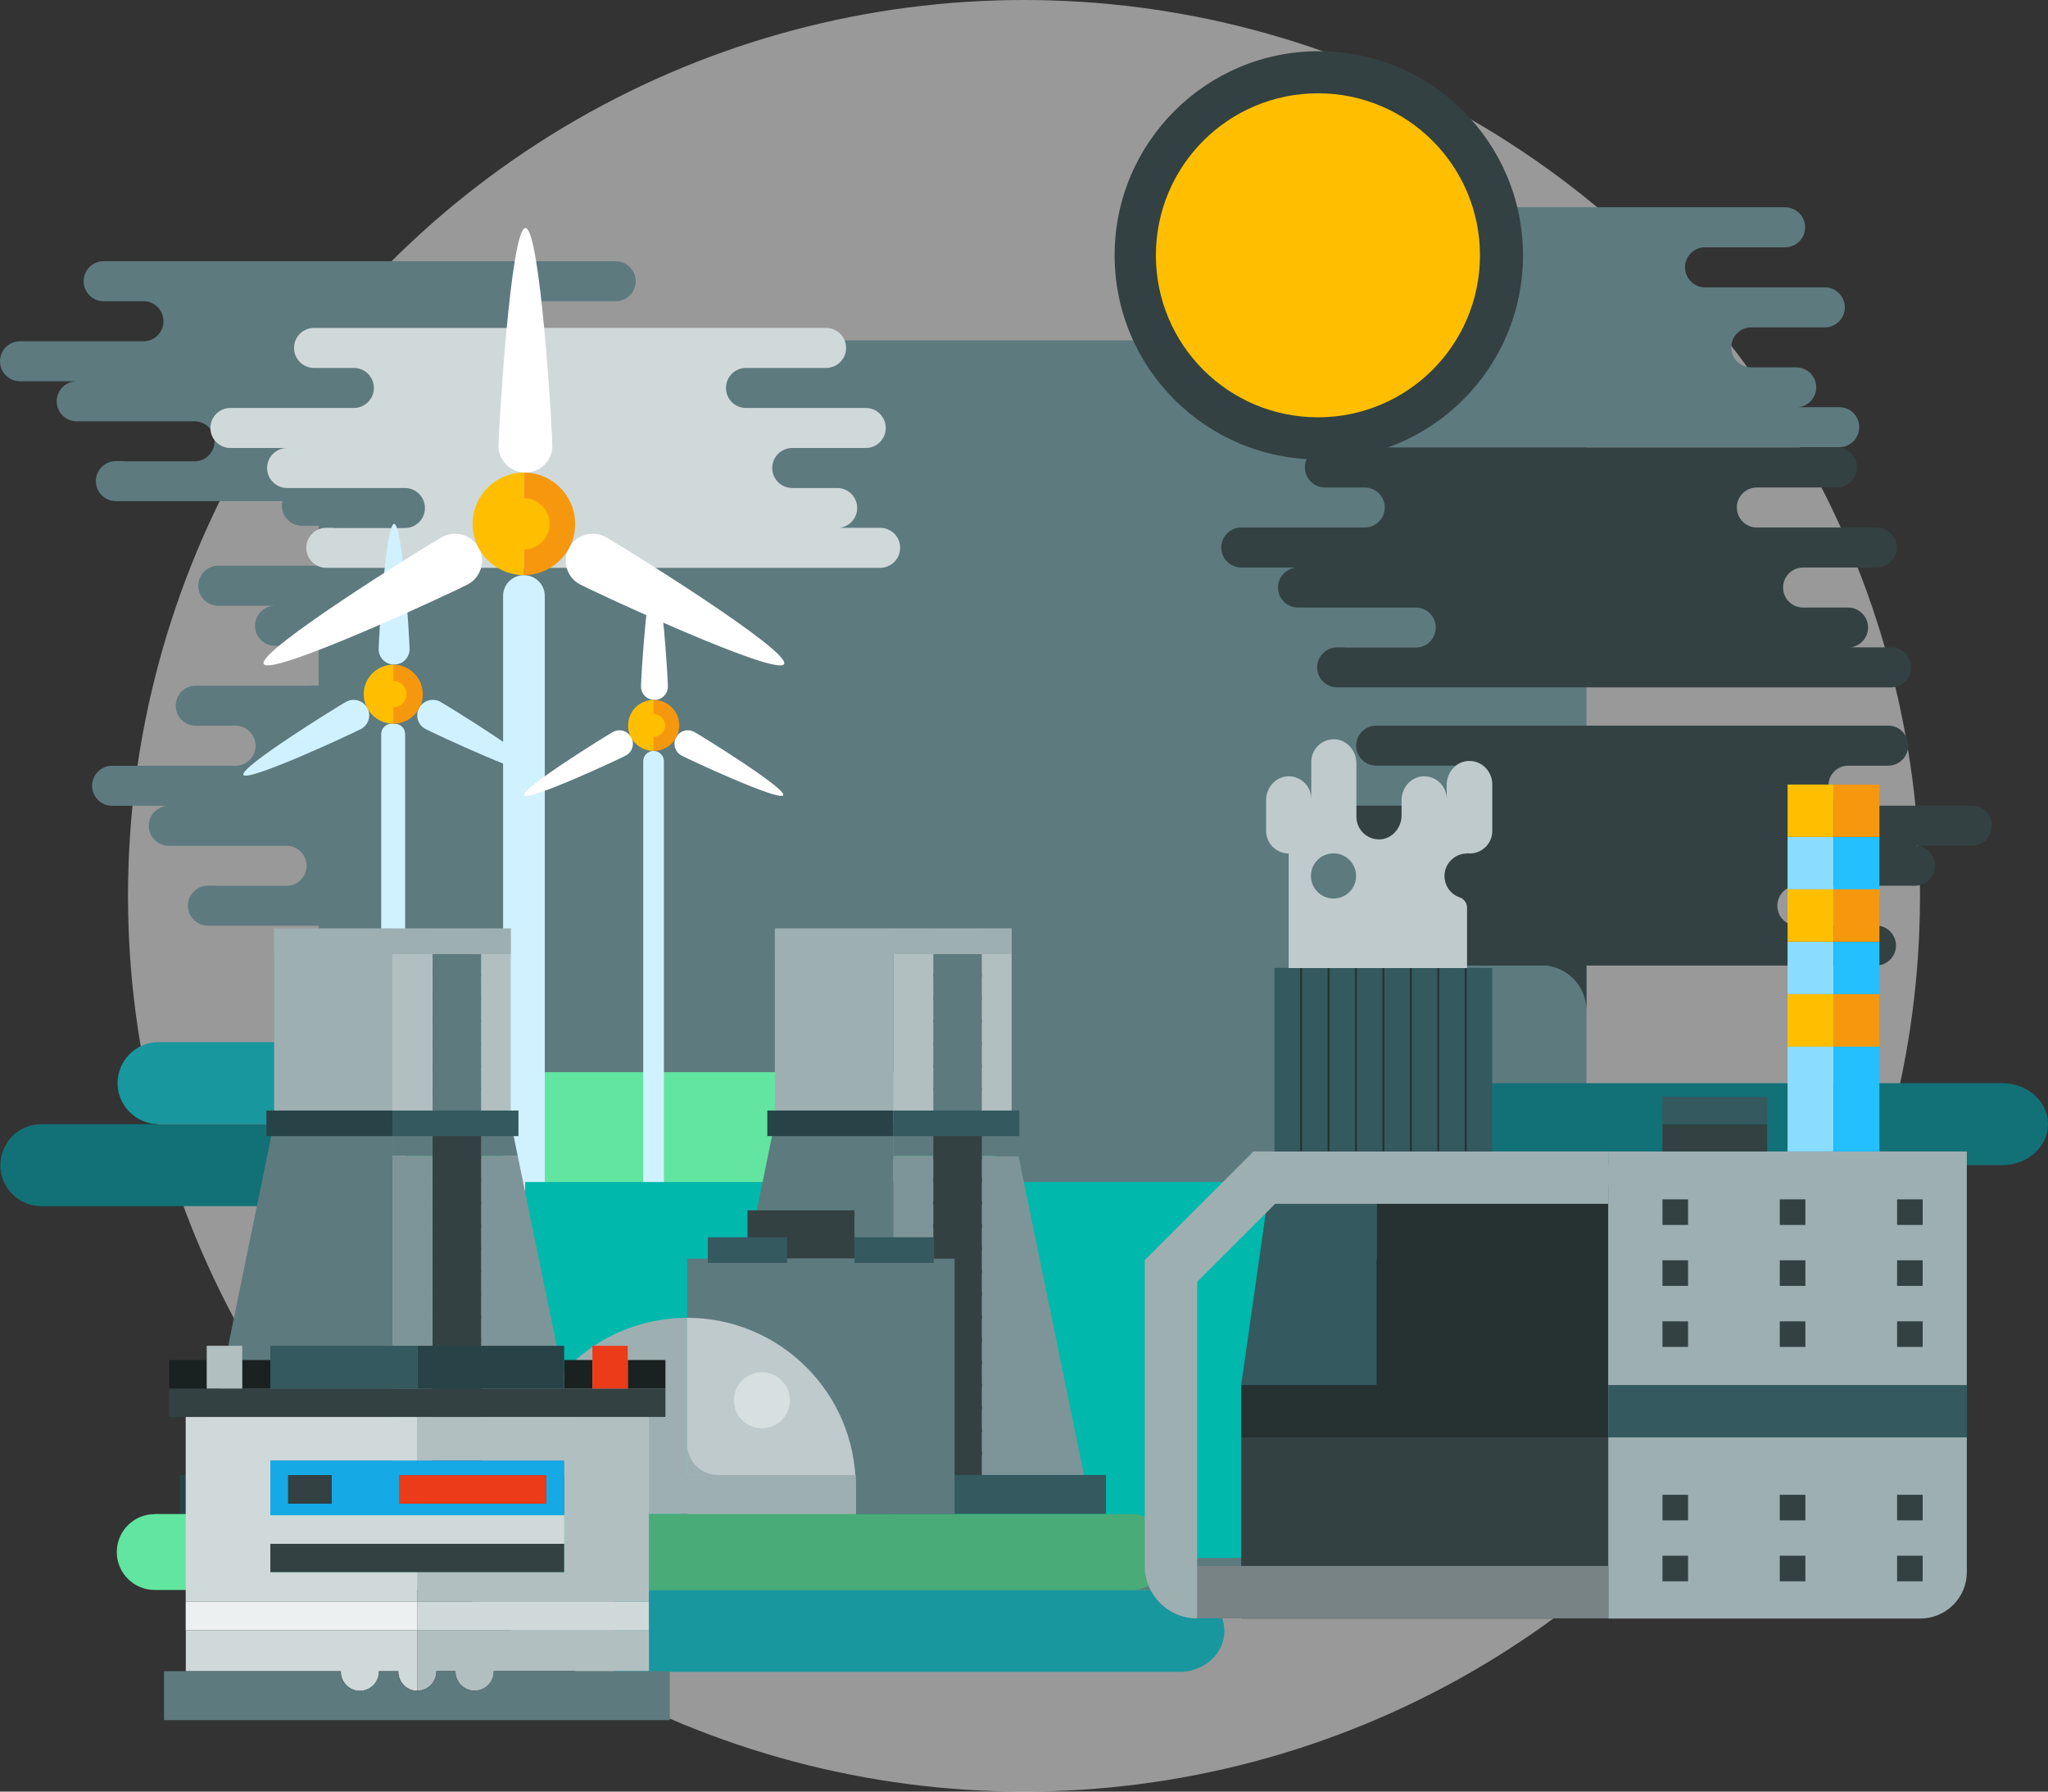 <?xml version="1.0" encoding="UTF-8"?>
<svg width="80px" height="70px" viewBox="0 0 80 70" version="1.1" xmlns="http://www.w3.org/2000/svg" xmlns:xlink="http://www.w3.org/1999/xlink">
    <rect x="0" y="0" width="80" height="70" fill="#333333" stroke="none"/>
    <title>热工基础</title>
    <g id="页面-1" stroke="none" stroke-width="1" fill="none" fill-rule="evenodd">
        <g id="app-训练" transform="translate(-267, -328)">
            <g id="热工基础" transform="translate(267, 328)">
                <circle id="椭圆形" fill-opacity="0.5" fill="#FFFFFF" cx="40" cy="35" r="35"></circle>
                <g id="编组" transform="translate(0, 2)" fill-rule="nonzero">
                    <rect id="矩形" fill="#5D7A7F" x="12.45" y="11.299" width="49.522" height="48.823"></rect>
                    <path d="M71.846,13.91 L70.252,13.91 C70.643,13.866 70.947,13.536 70.947,13.136 C70.947,12.702 70.595,12.354 70.165,12.354 L69.44,12.354 L69.44,12.354 L68.41,12.354 C67.976,12.354 67.628,12.003 67.628,11.573 C67.628,11.138 67.98,10.791 68.41,10.791 L69.44,10.791 L71.281,10.791 C71.716,10.791 72.063,10.439 72.063,10.009 C72.063,9.574 71.712,9.227 71.281,9.227 L69.44,9.227 L67.242,9.227 L66.603,9.227 C66.169,9.227 65.821,8.875 65.821,8.445 C65.821,8.01 66.173,7.663 66.603,7.663 L69.44,7.663 L69.731,7.663 C70.165,7.663 70.513,7.311 70.513,6.881 C70.513,6.447 70.161,6.099 69.731,6.099 L69.44,6.099 L65.686,6.099 L50.508,6.099 L49.731,6.099 C49.296,6.099 48.949,6.451 48.949,6.881 C48.949,7.315 49.301,7.663 49.731,7.663 L50.508,7.663 L51.286,7.663 C51.72,7.663 52.068,8.015 52.068,8.445 C52.068,8.879 51.716,9.227 51.286,9.227 L50.508,9.227 L46.464,9.227 C46.03,9.227 45.682,9.579 45.682,10.009 C45.682,10.443 46.034,10.791 46.464,10.791 L48.679,10.791 C48.245,10.791 47.897,11.142 47.897,11.573 C47.897,12.007 48.249,12.354 48.679,12.354 L50.508,12.354 L53.28,12.354 C53.714,12.354 54.062,12.706 54.062,13.136 C54.062,13.571 53.71,13.918 53.28,13.918 L50.508,13.918 L50.508,13.91 L50.209,13.91 C49.774,13.91 49.427,14.262 49.427,14.692 C49.427,15.126 49.778,15.474 50.209,15.474 L50.508,15.474 L67.802,15.474 L69.435,15.474 L71.842,15.474 C72.276,15.474 72.624,15.122 72.624,14.692 C72.632,14.257 72.281,13.91 71.846,13.91 Z" id="路径" fill="#5D7A7F"></path>
                    <path d="M73.871,23.293 L72.276,23.293 C72.667,23.249 72.971,22.919 72.971,22.52 C72.971,22.085 72.619,21.738 72.189,21.738 L71.464,21.738 L71.464,21.738 L70.434,21.738 C70,21.738 69.652,21.386 69.652,20.956 C69.652,20.521 70.004,20.174 70.434,20.174 L71.464,20.174 L73.306,20.174 C73.74,20.174 74.088,19.822 74.088,19.392 C74.088,18.957 73.736,18.61 73.306,18.61 L71.464,18.61 L69.266,18.61 L68.627,18.61 C68.193,18.61 67.845,18.258 67.845,17.828 C67.845,17.394 68.197,17.046 68.627,17.046 L71.464,17.046 L71.755,17.046 C72.189,17.046 72.537,16.694 72.537,16.264 C72.537,15.83 72.185,15.482 71.755,15.482 L71.464,15.482 L67.711,15.482 L52.533,15.482 L51.755,15.482 C51.321,15.482 50.973,15.834 50.973,16.264 C50.973,16.699 51.325,17.046 51.755,17.046 L52.533,17.046 L53.31,17.046 C53.745,17.046 54.092,17.398 54.092,17.828 C54.092,18.262 53.74,18.61 53.31,18.61 L52.533,18.61 L48.488,18.61 C48.054,18.61 47.706,18.962 47.706,19.392 C47.706,19.826 48.058,20.174 48.488,20.174 L50.704,20.174 C50.269,20.174 49.922,20.526 49.922,20.956 C49.922,21.39 50.274,21.738 50.704,21.738 L52.533,21.738 L55.304,21.738 C55.738,21.738 56.086,22.089 56.086,22.52 C56.086,22.954 55.734,23.301 55.304,23.301 L52.533,23.301 L52.533,23.293 L52.233,23.293 C51.798,23.293 51.451,23.645 51.451,24.075 C51.451,24.509 51.803,24.857 52.233,24.857 L52.533,24.857 L69.826,24.857 L71.46,24.857 L73.866,24.857 C74.301,24.857 74.648,24.505 74.648,24.075 C74.652,23.645 74.301,23.293 73.871,23.293 Z" id="路径" fill="#334142"></path>
                    <path d="M51.642,34.162 L53.236,34.162 C52.845,34.118 52.541,33.788 52.541,33.388 C52.541,32.954 52.893,32.606 53.323,32.606 L54.049,32.606 L54.049,32.606 L55.078,32.606 C55.513,32.606 55.86,32.255 55.86,31.825 C55.86,31.39 55.508,31.043 55.078,31.043 L54.049,31.043 L52.207,31.043 C51.772,31.043 51.425,30.691 51.425,30.261 C51.425,29.826 51.777,29.479 52.207,29.479 L54.049,29.479 L56.247,29.479 L56.885,29.479 C57.32,29.479 57.667,29.127 57.667,28.697 C57.667,28.262 57.315,27.915 56.885,27.915 L54.049,27.915 L53.758,27.915 C53.323,27.915 52.976,27.563 52.976,27.133 C52.976,26.699 53.328,26.351 53.758,26.351 L54.049,26.351 L57.802,26.351 L72.98,26.351 L73.758,26.351 C74.192,26.351 74.54,26.703 74.54,27.133 C74.54,27.567 74.188,27.915 73.758,27.915 L72.98,27.915 L72.202,27.915 C71.768,27.915 71.421,28.267 71.421,28.697 C71.421,29.131 71.772,29.479 72.202,29.479 L72.98,29.479 L77.024,29.479 C77.459,29.479 77.806,29.831 77.806,30.261 C77.806,30.695 77.454,31.043 77.024,31.043 L74.809,31.043 C75.243,31.043 75.591,31.394 75.591,31.825 C75.591,32.259 75.239,32.606 74.809,32.606 L72.98,32.606 L70.209,32.606 C69.774,32.606 69.427,32.958 69.427,33.388 C69.427,33.823 69.778,34.17 70.209,34.17 L72.98,34.17 L72.98,34.162 L73.28,34.162 C73.714,34.162 74.062,34.513 74.062,34.944 C74.062,35.378 73.71,35.725 73.28,35.725 L72.98,35.725 L55.686,35.725 L54.053,35.725 L51.646,35.725 C51.212,35.725 50.864,35.374 50.864,34.944 C50.86,34.513 51.212,34.162 51.642,34.162 Z" id="路径" fill="#334142"></path>
                    <path d="M26.169,16.017 L24.574,16.017 C24.965,15.973 25.269,15.643 25.269,15.243 C25.269,14.809 24.917,14.461 24.487,14.461 L23.762,14.461 L23.762,14.461 L22.732,14.461 C22.298,14.461 21.95,14.109 21.95,13.679 C21.95,13.245 22.302,12.897 22.732,12.897 L23.762,12.897 L25.604,12.897 C26.038,12.897 26.386,12.546 26.386,12.116 C26.386,11.681 26.034,11.334 25.604,11.334 L23.762,11.334 L21.564,11.334 L20.921,11.334 C20.487,11.334 20.139,10.982 20.139,10.552 C20.139,10.117 20.491,9.77 20.921,9.77 L23.758,9.77 L24.049,9.77 C24.483,9.77 24.831,9.418 24.831,8.988 C24.831,8.553 24.479,8.206 24.049,8.206 L23.758,8.206 L20.004,8.206 L4.826,8.206 L4.049,8.206 C3.614,8.206 3.267,8.558 3.267,8.988 C3.267,9.422 3.619,9.77 4.049,9.77 L4.826,9.77 L5.604,9.77 C6.038,9.77 6.386,10.122 6.386,10.552 C6.386,10.986 6.034,11.334 5.604,11.334 L4.826,11.334 L0.782,11.334 C0.348,11.334 0,11.685 0,12.116 C0,12.55 0.352,12.897 0.782,12.897 L2.997,12.897 C2.563,12.897 2.215,13.249 2.215,13.679 C2.215,14.114 2.567,14.461 2.997,14.461 L4.826,14.461 L7.598,14.461 C8.032,14.461 8.38,14.813 8.38,15.243 C8.38,15.678 8.028,16.025 7.598,16.025 L4.826,16.025 L4.826,16.017 L4.526,16.017 C4.092,16.017 3.745,16.368 3.745,16.798 C3.745,17.233 4.096,17.58 4.526,17.58 L4.826,17.58 L22.12,17.58 L23.753,17.58 L26.16,17.58 C26.594,17.58 26.942,17.228 26.942,16.798 C26.95,16.364 26.603,16.017 26.169,16.017 Z" id="路径" fill="#5D7A7F"></path>
                    <path d="M29.761,32.602 L28.167,32.602 C28.558,32.559 28.862,32.228 28.862,31.829 C28.862,31.394 28.51,31.047 28.08,31.047 L27.354,31.047 L27.354,31.047 L26.325,31.047 C25.891,31.047 25.543,30.695 25.543,30.265 C25.543,29.831 25.895,29.483 26.325,29.483 L27.354,29.483 L29.196,29.483 C29.631,29.483 29.978,29.131 29.978,28.701 C29.978,28.267 29.626,27.919 29.196,27.919 L27.354,27.919 L25.156,27.919 L24.518,27.919 C24.083,27.919 23.736,27.567 23.736,27.137 C23.736,26.703 24.088,26.355 24.518,26.355 L27.354,26.355 L27.646,26.355 C28.08,26.355 28.427,26.003 28.427,25.573 C28.427,25.139 28.076,24.791 27.646,24.791 L27.354,24.791 L23.601,24.791 L8.423,24.791 L7.646,24.791 C7.211,24.791 6.864,25.143 6.864,25.573 C6.864,26.008 7.215,26.355 7.646,26.355 L8.423,26.355 L9.201,26.355 C9.635,26.355 9.983,26.707 9.983,27.137 C9.983,27.572 9.631,27.919 9.201,27.919 L8.423,27.919 L4.379,27.919 C3.944,27.919 3.597,28.271 3.597,28.701 C3.597,29.136 3.949,29.483 4.379,29.483 L6.594,29.483 C6.16,29.483 5.812,29.835 5.812,30.265 C5.812,30.699 6.164,31.047 6.594,31.047 L8.423,31.047 L11.195,31.047 C11.629,31.047 11.977,31.399 11.977,31.829 C11.977,32.263 11.625,32.611 11.195,32.611 L8.423,32.611 L8.423,32.602 L8.123,32.602 C7.689,32.602 7.341,32.954 7.341,33.384 C7.341,33.818 7.693,34.166 8.123,34.166 L8.423,34.166 L25.717,34.166 L27.35,34.166 L29.757,34.166 C30.191,34.166 30.539,33.814 30.539,33.384 C30.543,32.954 30.191,32.602 29.761,32.602 Z" id="路径" fill="#5D7A7F"></path>
                    <path d="M33.91,24.787 L32.315,24.787 C32.706,24.744 33.01,24.414 33.01,24.014 C33.01,23.579 32.659,23.232 32.228,23.232 L31.503,23.232 L31.503,23.232 L30.474,23.232 C30.039,23.232 29.692,22.88 29.692,22.45 C29.692,22.016 30.043,21.668 30.474,21.668 L31.503,21.668 L33.345,21.668 C33.779,21.668 34.127,21.316 34.127,20.886 C34.127,20.452 33.775,20.104 33.345,20.104 L31.503,20.104 L29.305,20.104 L28.666,20.104 C28.232,20.104 27.884,19.752 27.884,19.322 C27.884,18.888 28.236,18.54 28.666,18.54 L31.503,18.54 L31.794,18.54 C32.228,18.54 32.576,18.189 32.576,17.758 C32.576,17.324 32.224,16.977 31.794,16.977 L31.503,16.977 L27.75,16.977 L12.572,16.977 L11.794,16.977 C11.36,16.977 11.012,17.328 11.012,17.758 C11.012,18.193 11.364,18.54 11.794,18.54 L12.572,18.54 L13.349,18.54 C13.784,18.54 14.131,18.892 14.131,19.322 C14.131,19.757 13.779,20.104 13.349,20.104 L12.572,20.104 L8.527,20.104 C8.093,20.104 7.745,20.456 7.745,20.886 C7.745,21.321 8.097,21.668 8.527,21.668 L10.743,21.668 C10.308,21.668 9.961,22.02 9.961,22.45 C9.961,22.884 10.313,23.232 10.743,23.232 L12.567,23.232 L15.339,23.232 C15.773,23.232 16.121,23.584 16.121,24.014 C16.121,24.448 15.769,24.796 15.339,24.796 L12.567,24.796 L12.567,24.787 L12.268,24.787 C11.833,24.787 11.486,25.139 11.486,25.569 C11.486,26.003 11.838,26.351 12.268,26.351 L12.567,26.351 L29.861,26.351 L31.494,26.351 L33.901,26.351 C34.335,26.351 34.683,25.999 34.683,25.569 C34.692,25.139 34.344,24.787 33.91,24.787 Z" id="路径" fill="#5D7A7F"></path>
                    <path d="M78.215,43.523 L50.539,43.523 L50.539,40.321 L78.215,40.321 C79.201,40.321 80,41.038 80,41.924 L80,41.924 C80,42.806 79.201,43.523 78.215,43.523 Z" id="路径" fill="#127177"></path>
                    <path d="M46.069,63.323 L23.992,63.323 L23.992,60.122 L46.069,60.122 C47.042,60.122 47.828,60.838 47.828,61.725 L47.828,61.725 C47.828,62.606 47.042,63.323 46.069,63.323 Z" id="路径" fill="#18979E"></path>
                    <path d="M6.195,41.92 L20.53,41.92 L20.53,38.719 L6.195,38.719 C5.308,38.719 4.592,39.435 4.592,40.321 L4.592,40.321 C4.596,41.203 5.313,41.92 6.195,41.92 Z" id="路径" fill="#18979E"></path>
                    <path d="M1.616,45.126 L20.53,45.126 L20.53,41.924 L1.616,41.924 C0.73,41.924 0.013,42.641 0.013,43.527 L0.013,43.527 C0.017,44.409 0.734,45.126 1.616,45.126 Z" id="路径" fill="#127177"></path>
                    <rect id="矩形" fill="#61E5A0" x="12.472" y="39.891" width="26.421" height="18.423"></rect>
                    <g transform="translate(8.219, 6.911)">
                        <path d="M26.164,11.712 L24.57,11.712 C24.961,11.668 25.265,11.338 25.265,10.938 C25.265,10.504 24.913,10.156 24.483,10.156 L23.758,10.156 L23.758,10.156 L22.728,10.156 C22.294,10.156 21.946,9.805 21.946,9.374 C21.946,8.94 22.298,8.593 22.728,8.593 L23.758,8.593 L25.599,8.593 C26.034,8.593 26.381,8.241 26.381,7.811 C26.381,7.376 26.03,7.029 25.599,7.029 L23.758,7.029 L21.56,7.029 L20.921,7.029 C20.487,7.029 20.139,6.677 20.139,6.247 C20.139,5.812 20.491,5.465 20.921,5.465 L23.758,5.465 L24.049,5.465 C24.483,5.465 24.831,5.113 24.831,4.683 C24.831,4.248 24.479,3.901 24.049,3.901 L23.758,3.901 L20.004,3.901 L4.826,3.901 L4.049,3.901 C3.614,3.901 3.267,4.253 3.267,4.683 C3.267,5.117 3.619,5.465 4.049,5.465 L4.826,5.465 L5.604,5.465 C6.038,5.465 6.386,5.817 6.386,6.247 C6.386,6.681 6.034,7.029 5.604,7.029 L4.826,7.029 L0.782,7.029 C0.348,7.029 0,7.381 0,7.811 C0,8.245 0.352,8.593 0.782,8.593 L2.997,8.593 C2.563,8.593 2.215,8.944 2.215,9.374 C2.215,9.809 2.567,10.156 2.997,10.156 L4.826,10.156 L7.598,10.156 C8.032,10.156 8.38,10.508 8.38,10.938 C8.38,11.373 8.028,11.72 7.598,11.72 L4.826,11.72 L4.826,11.712 L4.526,11.712 C4.092,11.712 3.745,12.063 3.745,12.493 C3.745,12.928 4.096,13.275 4.526,13.275 L4.826,13.275 L22.12,13.275 L23.753,13.275 L26.16,13.275 C26.594,13.275 26.942,12.924 26.942,12.493 C26.946,12.063 26.594,11.712 26.164,11.712 Z" id="路径" fill="#D0D9DA"></path>
                        <g transform="translate(1.285, 0)">
                            <g transform="translate(0, 11.555)" id="路径">
                                <path d="M7.689,6.95 C7.985,7.111 11.868,9.513 11.708,9.809 C11.547,10.104 7.407,8.175 7.112,8.015 C6.816,7.854 6.708,7.489 6.868,7.194 C7.029,6.903 7.394,6.794 7.689,6.95 Z" fill="#D0F1FF"></path>
                                <path d="M4.023,6.95 C3.728,7.111 -0.156,9.513 0.005,9.809 C0.166,10.104 4.305,8.175 4.601,8.015 C4.896,7.854 5.005,7.489 4.844,7.194 C4.683,6.903 4.318,6.794 4.023,6.95 Z" fill="#D0F1FF"></path>
                                <path d="M5.287,4.896 C5.287,4.561 5.557,0 5.891,0 C6.226,0 6.495,4.561 6.495,4.896 C6.495,5.23 6.226,5.5 5.891,5.5 C5.557,5.504 5.287,5.23 5.287,4.896 Z" fill="#D0F1FF"></path>
                                <path d="M6.325,33.975 L5.387,33.975 L5.387,8.215 C5.387,7.989 5.57,7.811 5.791,7.811 L5.917,7.811 C6.143,7.811 6.321,7.993 6.321,8.215 L6.321,33.975 L6.325,33.975 Z" fill="#D0F1FF"></path>
                                <g transform="translate(4.705, 5.504)">
                                    <g>
                                        <path d="M1.151,0 L1.151,2.307 C1.79,2.307 2.307,1.79 2.307,1.151 C2.307,0.517 1.79,0 1.151,0 Z" fill="#F6980D"></path>
                                        <path d="M0,1.151 C0,1.79 0.517,2.307 1.156,2.307 L1.156,0 C0.513,0 0,0.517 0,1.151 Z" fill="#FFBF00"></path>
                                    </g>
                                    <path d="M1.668,1.151 C1.668,1.438 1.438,1.668 1.151,1.668 C0.864,1.668 0.634,1.438 0.634,1.151 C0.634,0.864 0.864,0.634 1.151,0.634 C1.438,0.634 1.668,0.869 1.668,1.151 Z" fill="#FFBF00"></path>
                                </g>
                            </g>
                            <g transform="translate(0.787, 0)">
                                <path d="M13.357,12.068 C13.866,12.341 20.612,16.52 20.338,17.033 C20.065,17.546 12.871,14.196 12.358,13.918 C11.846,13.645 11.659,13.006 11.933,12.493 C12.206,11.985 12.845,11.794 13.357,12.068 Z" id="路径" fill="#FFFFFF"></path>
                                <path d="M6.989,12.068 C6.476,12.341 -0.266,16.52 0.008,17.033 C0.282,17.546 7.476,14.196 7.988,13.918 C8.496,13.645 8.688,13.006 8.414,12.493 C8.136,11.985 7.502,11.794 6.989,12.068 Z" id="路径" fill="#FFFFFF"></path>
                                <path d="M9.183,8.501 C9.183,7.919 9.652,0 10.234,0 C10.816,0 11.285,7.919 11.285,8.501 C11.285,9.083 10.816,9.553 10.234,9.553 C9.652,9.553 9.183,9.083 9.183,8.501 Z" id="路径" fill="#FFFFFF"></path>
                                <path d="M10.99,45.53 L9.361,45.53 L9.361,14.374 C9.361,13.923 9.726,13.562 10.173,13.562 L10.173,13.562 C10.625,13.562 10.99,13.927 10.99,14.374 L10.99,45.53 Z" id="路径" fill="#D0F1FF"></path>
                                <g transform="translate(8.171, 9.553)">
                                    <g id="路径">
                                        <path d="M2.003,0 L2.003,4.005 C3.11,4.005 4.005,3.11 4.005,2.003 C4.005,0.899 3.11,0 2.003,0 Z" fill="#F6980D"></path>
                                        <path d="M0,2.003 C0,3.11 0.895,4.005 2.003,4.005 L2.003,0 C0.899,0 0,0.899 0,2.003 Z" fill="#FFBF00"></path>
                                    </g>
                                    <circle id="椭圆形" fill="#FFBF00" cx="2.003" cy="2.003" r="1"></circle>
                                </g>
                            </g>
                            <g transform="translate(10.965, 13.675)" id="路径">
                                <path d="M6.651,6.012 C6.907,6.151 10.265,8.232 10.126,8.484 C9.987,8.74 6.407,7.072 6.151,6.933 C5.899,6.794 5.804,6.477 5.938,6.225 C6.077,5.969 6.394,5.873 6.651,6.012 Z" fill="#FFFFFF"></path>
                                <path d="M3.479,6.012 C3.223,6.151 -0.135,8.232 0.004,8.484 C0.143,8.74 3.723,7.072 3.979,6.933 C4.235,6.794 4.327,6.477 4.192,6.225 C4.049,5.969 3.731,5.873 3.479,6.012 Z" fill="#FFFFFF"></path>
                                <path d="M4.57,4.235 C4.57,3.944 4.804,0 5.095,0 C5.386,0 5.621,3.944 5.621,4.235 C5.621,4.526 5.386,4.761 5.095,4.761 C4.804,4.761 4.57,4.526 4.57,4.235 Z" fill="#FFFFFF"></path>
                                <path d="M5.469,31.855 L4.657,31.855 L4.657,7.159 C4.657,6.933 4.839,6.755 5.061,6.755 L5.061,6.755 C5.287,6.755 5.465,6.937 5.465,7.159 L5.465,31.855 L5.469,31.855 Z" fill="#D0F1FF"></path>
                                <g transform="translate(4.066, 4.761)">
                                    <g>
                                        <path d="M0.999,0 L0.999,1.994 C1.551,1.994 1.998,1.546 1.998,0.995 C1.998,0.443 1.551,0 0.999,0 Z" fill="#F6980D"></path>
                                        <path d="M0,0.995 C0,1.546 0.447,1.994 0.999,1.994 L0.999,0 C0.447,0 0,0.443 0,0.995 Z" fill="#FFBF00"></path>
                                    </g>
                                    <path d="M1.447,0.995 C1.447,1.242 1.247,1.442 0.999,1.442 C0.752,1.442 0.552,1.242 0.552,0.995 C0.552,0.747 0.752,0.547 0.999,0.547 C1.247,0.552 1.447,0.752 1.447,0.995 Z" fill="#FFBF00"></path>
                                </g>
                            </g>
                        </g>
                    </g>
                    <rect id="矩形" fill="#00B8AC" x="20.513" y="44.183" width="30.348" height="14.687"></rect>
                    <g transform="translate(4.561, 34.279)">
                        <g transform="translate(2.463, 0)">
                            <g transform="translate(19.561, 0)">
                                <g transform="translate(6.247, 7.563)">
                                    <polygon id="路径" fill="#7D9599" points="6.685 0 2.063 0 2.063 0.439 6.772 0.439"></polygon>
                                    <polygon id="路径" fill="#7D9599" points="9.513 13.788 6.955 1.329 2.063 1.329 2.063 13.788"></polygon>
                                    <rect id="矩形" fill="#5D7A7F" x="0" y="0.439" width="2.063" height="1"></rect>
                                    <polygon id="路径" fill="#5D7A7F" points="6.772 0.439 2.063 0.439 2.063 1.329 6.955 1.329"></polygon>
                                </g>
                                <polygon id="路径" fill="#5D7A7F" points="3.684 7.563 0.856 21.351 8.31 21.351 8.31 7.563"></polygon>
                                <rect id="矩形" fill="#B1BFC1" x="8.31" y="0" width="4.622" height="7.567"></rect>
                                <rect id="矩形" fill="#9EAFB2" x="3.684" y="0" width="4.622" height="7.567"></rect>
                                <g transform="translate(9.874, 0)" fill="#5D7A7F" id="矩形">
                                    <g>
                                        <rect x="0" y="0" width="1.894" height="1"></rect>
                                        <rect x="0" y="0.891" width="1.894" height="1"></rect>
                                        <rect x="0" y="1.781" width="1.894" height="1"></rect>
                                        <rect x="0" y="2.672" width="1.894" height="1"></rect>
                                    </g>
                                    <g transform="translate(0, 3.549)">
                                        <rect x="0" y="0" width="1.894" height="1"></rect>
                                        <rect x="0" y="0.891" width="1.894" height="1"></rect>
                                        <rect x="0" y="1.781" width="1.894" height="1"></rect>
                                        <rect x="0" y="2.672" width="1.894" height="1"></rect>
                                    </g>
                                </g>
                                <g transform="translate(9.874, 7.111)" fill="#334142" id="矩形">
                                    <g>
                                        <rect x="0" y="0" width="1.894" height="1"></rect>
                                        <rect x="0" y="0.891" width="1.894" height="1"></rect>
                                        <rect x="0" y="1.781" width="1.894" height="1"></rect>
                                        <rect x="0" y="2.672" width="1.894" height="1"></rect>
                                    </g>
                                    <g transform="translate(0, 3.562)">
                                        <rect x="0" y="0" width="1.894" height="1"></rect>
                                        <rect x="0" y="0.886" width="1.894" height="1"></rect>
                                        <rect x="0" y="1.777" width="1.894" height="1"></rect>
                                        <rect x="0" y="2.667" width="1.894" height="1"></rect>
                                    </g>
                                    <g transform="translate(0, 7.12)">
                                        <rect x="0" y="0" width="1.894" height="1"></rect>
                                        <rect x="0" y="0.891" width="1.894" height="1"></rect>
                                        <rect x="0" y="1.781" width="1.894" height="1"></rect>
                                        <rect x="0" y="2.672" width="1.894" height="1"></rect>
                                    </g>
                                    <g transform="translate(0, 10.669)">
                                        <rect x="0" y="0" width="1.894" height="1"></rect>
                                        <rect x="0" y="0.891" width="1.894" height="1"></rect>
                                        <rect x="0" y="1.781" width="1.894" height="1"></rect>
                                        <rect x="0" y="2.672" width="1.894" height="1"></rect>
                                    </g>
                                </g>
                                <rect id="矩形" fill="#9EAFB2" x="3.684" y="0" width="9.244" height="1"></rect>
                                <g transform="translate(0, 7.111)" id="矩形">
                                    <rect fill="#274347" x="0" y="14.24" width="8.306" height="1.525"></rect>
                                    <rect fill="#34595F" x="8.31" y="14.24" width="8.306" height="1.525"></rect>
                                    <rect fill="#34595F" x="8.31" y="0" width="4.922" height="1"></rect>
                                    <rect fill="#274347" x="3.388" y="0" width="4.922" height="1"></rect>
                                </g>
                            </g>
                            <rect id="矩形" fill="#334142" x="22.176" y="11.012" width="4.179" height="1.881"></rect>
                            <rect id="矩形" fill="#5D7A7F" x="19.818" y="12.897" width="10.447" height="9.983"></rect>
                            <rect id="矩形" fill="#34595F" x="20.626" y="12.063" width="3.097" height="1"></rect>
                            <rect id="矩形" fill="#34595F" x="26.355" y="12.063" width="3.097" height="1"></rect>
                            <path d="M13.228,21.798 L13.228,22.876 L19.818,22.876 L19.818,15.209 C16.177,15.213 13.228,18.162 13.228,21.798 Z" id="路径" fill="#9EAFB2"></path>
                            <path d="M26.403,21.798 C26.403,18.158 23.454,15.209 19.813,15.209 L19.813,15.209 L19.813,22.876 L26.403,22.876 L26.403,21.798 Z" id="路径" fill="#BECACC"></path>
                            <path d="M23.831,18.432 C23.831,19.036 23.341,19.526 22.737,19.526 C22.133,19.526 21.642,19.036 21.642,18.432 C21.642,17.828 22.133,17.337 22.737,17.337 C23.341,17.337 23.831,17.828 23.831,18.432 Z" id="路径" fill="#D8DFE0"></path>
                            <g>
                                <g transform="translate(6.242, 7.563)">
                                    <polygon id="路径" fill="#7D9599" points="6.685 0 2.063 0 2.063 0.439 6.777 0.439"></polygon>
                                    <polygon id="路径" fill="#7D9599" points="9.518 13.788 6.959 1.329 2.063 1.329 2.063 13.788"></polygon>
                                    <rect id="矩形" fill="#5D7A7F" x="0" y="0.439" width="2.063" height="1"></rect>
                                    <polygon id="路径" fill="#5D7A7F" points="6.777 0.439 2.063 0.439 2.063 1.329 6.959 1.329"></polygon>
                                </g>
                                <polygon id="路径" fill="#5D7A7F" points="3.684 7.563 0.856 21.351 8.306 21.351 8.306 7.563"></polygon>
                                <rect id="矩形" fill="#B1BFC1" x="8.306" y="0" width="4.622" height="7.567"></rect>
                                <rect id="矩形" fill="#9EAFB2" x="3.684" y="0" width="4.622" height="7.567"></rect>
                                <g transform="translate(9.874, 0)" fill="#5D7A7F" id="矩形">
                                    <g>
                                        <rect x="0" y="0" width="1.894" height="1"></rect>
                                        <rect x="0" y="0.891" width="1.894" height="1"></rect>
                                        <rect x="0" y="1.781" width="1.894" height="1"></rect>
                                        <rect x="0" y="2.672" width="1.894" height="1"></rect>
                                    </g>
                                    <g transform="translate(0, 3.549)">
                                        <rect x="0" y="0" width="1.894" height="1"></rect>
                                        <rect x="0" y="0.891" width="1.894" height="1"></rect>
                                        <rect x="0" y="1.781" width="1.894" height="1"></rect>
                                        <rect x="0" y="2.672" width="1.894" height="1"></rect>
                                    </g>
                                </g>
                                <g transform="translate(9.874, 7.111)" fill="#334142" id="矩形">
                                    <g>
                                        <rect x="0" y="0" width="1.894" height="1"></rect>
                                        <rect x="0" y="0.891" width="1.894" height="1"></rect>
                                        <rect x="0" y="1.781" width="1.894" height="1"></rect>
                                        <rect x="0" y="2.672" width="1.894" height="1"></rect>
                                    </g>
                                    <g transform="translate(0, 3.562)">
                                        <rect x="0" y="0" width="1.894" height="1"></rect>
                                        <rect x="0" y="0.886" width="1.894" height="1"></rect>
                                        <rect x="0" y="1.777" width="1.894" height="1"></rect>
                                        <rect x="0" y="2.667" width="1.894" height="1"></rect>
                                    </g>
                                    <g transform="translate(0, 7.12)">
                                        <rect x="0" y="0" width="1.894" height="1"></rect>
                                        <rect x="0" y="0.891" width="1.894" height="1"></rect>
                                        <rect x="0" y="1.781" width="1.894" height="1"></rect>
                                        <rect x="0" y="2.672" width="1.894" height="1"></rect>
                                    </g>
                                    <g transform="translate(0, 10.669)">
                                        <rect x="0" y="0" width="1.894" height="1"></rect>
                                        <rect x="0" y="0.891" width="1.894" height="1"></rect>
                                        <rect x="0" y="1.781" width="1.894" height="1"></rect>
                                        <rect x="0" y="2.672" width="1.894" height="1"></rect>
                                    </g>
                                </g>
                                <rect id="矩形" fill="#9EAFB2" x="3.684" y="0" width="9.244" height="1"></rect>
                                <g transform="translate(0, 7.111)" id="矩形">
                                    <rect fill="#274347" x="0" y="14.24" width="8.306" height="1.525"></rect>
                                    <rect fill="#34595F" x="8.306" y="14.24" width="8.306" height="1.525"></rect>
                                    <rect fill="#34595F" x="8.306" y="0" width="4.922" height="1"></rect>
                                    <rect fill="#274347" x="3.384" y="0" width="4.922" height="1"></rect>
                                </g>
                            </g>
                            <rect id="矩形" fill="#9EAFB2" x="19.818" y="21.351" width="6.59" height="1.525"></rect>
                            <path d="M19.818,20.143 L19.818,20.143 L19.818,21.351 L21.025,21.351 L21.025,21.351 C20.356,21.351 19.818,20.812 19.818,20.143 Z" id="路径" fill="#9EAFB2"></path>
                        </g>
                        <path d="M1.481,22.88 C0.665,22.88 0,23.545 0,24.361 C0,25.178 0.665,25.843 1.481,25.843 L20.56,25.843 L20.56,22.876 L1.481,22.876 L1.481,22.88 Z" id="路径" fill="#61E5A0"></path>
                        <path d="M39.639,22.88 L20.56,22.88 L20.56,25.847 L39.639,25.847 C40.456,25.847 41.121,25.182 41.121,24.366 C41.125,23.545 40.46,22.88 39.639,22.88 Z" id="路径" fill="#49AC78"></path>
                    </g>
                    <g transform="translate(6.407, 50.582)">
                        <path d="M6.907,12.732 C6.907,13.145 7.242,13.48 7.654,13.48 C8.067,13.48 8.401,13.145 8.401,12.732 C8.401,12.728 8.401,12.719 8.401,12.715 L9.153,12.715 C9.153,12.719 9.153,12.724 9.153,12.732 C9.153,13.145 9.487,13.48 9.9,13.48 L9.9,11.112 L0.851,11.112 L0.851,12.715 L6.916,12.715 C6.911,12.719 6.907,12.724 6.907,12.732 Z" id="路径" fill="#D0D9DA"></path>
                        <path d="M9.891,13.475 C10.304,13.475 10.639,13.141 10.639,12.728 C10.639,12.724 10.639,12.715 10.639,12.711 L11.386,12.711 C11.386,12.715 11.386,12.719 11.386,12.728 C11.386,13.141 11.72,13.475 12.133,13.475 C12.546,13.475 12.88,13.141 12.88,12.728 C12.88,12.724 12.88,12.715 12.88,12.711 L18.944,12.711 L18.944,11.108 L9.896,11.108 L9.896,13.475 L9.891,13.475 Z" id="路径" fill="#B1BFC1"></path>
                        <polygon id="路径" fill="#B1BFC1" points="9.891 4.487 15.63 4.487 15.63 6.625 15.63 7.732 15.63 8.844 9.891 8.844 9.891 10 18.94 10 18.94 2.78 9.891 2.78"></polygon>
                        <polygon id="路径" fill="#D0D9DA" points="9.891 8.844 4.153 8.844 4.153 7.732 4.153 6.625 4.153 4.487 9.891 4.487 9.891 2.78 0.847 2.78 0.847 10 9.891 10"></polygon>
                        <rect id="矩形" fill="#ECF0F0" x="0.847" y="10" width="9.049" height="1.112"></rect>
                        <rect id="矩形" fill="#D0D9DA" x="9.891" y="10" width="9.049" height="1.112"></rect>
                        <path d="M18.94,12.715 L12.876,12.715 C12.876,12.719 12.876,12.724 12.876,12.732 C12.876,13.145 12.541,13.48 12.129,13.48 C11.716,13.48 11.381,13.145 11.381,12.732 C11.381,12.728 11.381,12.719 11.381,12.715 L10.634,12.715 C10.634,12.719 10.634,12.724 10.634,12.732 C10.634,13.145 10.3,13.48 9.887,13.48 C9.474,13.48 9.14,13.145 9.14,12.732 C9.14,12.728 9.14,12.719 9.14,12.715 L8.388,12.715 C8.388,12.719 8.388,12.724 8.388,12.732 C8.388,13.145 8.054,13.48 7.641,13.48 C7.228,13.48 6.894,13.145 6.894,12.732 C6.894,12.728 6.894,12.719 6.894,12.715 L0.83,12.715 L0,12.715 L0,14.626 L0.83,14.626 L9.878,14.626 L18.927,14.626 L19.757,14.626 L19.757,12.715 L18.94,12.715 Z" id="路径" fill="#5D7A7F"></path>
                        <path d="M15.63,6.625 L15.63,4.487 L9.891,4.487 L4.153,4.487 L4.153,6.625 L15.63,6.625 Z M6.546,6.169 L4.848,6.169 L4.848,5.056 L6.546,5.056 L6.546,6.169 Z M9.196,5.056 L14.935,5.056 L14.935,6.169 L9.196,6.169 L9.196,5.056 Z" id="形状" fill="#15A9E6"></path>
                        <polygon id="路径" fill="#334142" points="15.63 7.732 4.153 7.732 4.153 8.844 9.891 8.844 15.63 8.844"></polygon>
                        <polygon id="路径" fill="#334142" points="18.94 2.78 19.587 2.78 19.587 1.668 18.94 1.668 18.115 1.668 16.733 1.668 15.63 1.668 9.891 1.668 4.153 1.668 3.054 1.668 1.668 1.668 0.847 1.668 0.2 1.668 0.2 2.78 0.847 2.78 9.891 2.78"></polygon>
                        <rect id="矩形" fill="#1A2121" x="15.63" y="0.556" width="1.103" height="1.112"></rect>
                        <rect id="矩形" fill="#1A2121" x="3.054" y="0.556" width="1.103" height="1.112"></rect>
                        <polygon id="路径" fill="#1A2121" points="1.668 1.668 1.668 0.556 0.2 0.556 0.2 1.668 0.847 1.668"></polygon>
                        <polygon id="路径" fill="#1A2121" points="18.94 1.668 19.587 1.668 19.587 0.556 18.115 0.556 18.115 1.668"></polygon>
                        <rect id="矩形" fill="#D0D9DA" x="4.153" y="6.625" width="11.477" height="1.112"></rect>
                        <rect id="矩形" fill="#EC3B18" x="9.196" y="5.056" width="5.738" height="1.112"></rect>
                        <rect id="矩形" fill="#334142" x="4.852" y="5.056" width="1.699" height="1.112"></rect>
                        <polygon id="路径" fill="#EC3B18" points="18.115 1.668 18.115 0.556 18.115 0 16.733 0 16.733 0.556 16.733 1.668"></polygon>
                        <polygon id="路径" fill="#B1BFC1" points="3.054 1.668 3.054 0.556 3.054 0 1.668 0 1.668 0.556 1.668 1.668"></polygon>
                        <polygon id="路径" fill="#274347" points="9.891 1.668 15.63 1.668 15.63 0.556 15.63 0 9.891 0"></polygon>
                        <polygon id="路径" fill="#34595F" points="9.891 1.668 9.891 0 4.153 0 4.153 0.556 4.153 1.668"></polygon>
                    </g>
                    <path d="M59.492,7.976 C59.492,12.381 55.921,15.951 51.516,15.951 C47.111,15.951 43.54,12.381 43.54,7.976 C43.54,3.571 47.111,0 51.516,0 C55.921,0 59.492,3.571 59.492,7.976 Z" id="路径" fill="#334142"></path>
                    <path d="M57.811,7.976 C57.811,11.473 54.978,14.305 51.481,14.305 C47.984,14.305 45.152,11.473 45.152,7.976 C45.152,4.479 47.984,1.646 51.481,1.646 C54.974,1.642 57.811,4.479 57.811,7.976 Z" id="路径" fill="#FFBF00"></path>
                    <g transform="translate(44.714, 26.884)">
                        <polygon id="路径" fill="#263132" points="24.318 33.085 8.288 33.085 8.288 21.504 10.973 17.412 24.318 17.412"></polygon>
                        <g>
                            <g transform="translate(3.77, 16.105)" id="路径">
                                <polygon fill="#34595F" points="1.303 0 0 9.127 5.295 9.127 5.295 0"></polygon>
                                <polygon fill="#263132" points="9.34 0 5.295 0 5.295 9.127 10.647 9.127"></polygon>
                            </g>
                            <rect id="矩形" fill="#263132" x="5.074" y="8.937" width="8.036" height="7.168"></rect>
                            <path d="M30.299,34.354 L18.106,34.354 L18.106,16.105 L32.115,16.105 L32.115,32.534 C32.12,33.537 31.303,34.354 30.299,34.354 Z" id="路径" fill="#9EAFB2"></path>
                            <rect id="矩形" fill="#334142" x="3.77" y="25.231" width="14.335" height="9.123"></rect>
                            <rect id="矩形" fill="#34595F" x="18.11" y="25.231" width="14.01" height="2.046"></rect>
                            <rect id="矩形" fill="#263132" x="3.77" y="25.231" width="14.335" height="2.046"></rect>
                            <path d="M18.11,34.345 L2.054,34.345 C0.925,34.345 0.008,33.429 0.008,32.299 L0.008,32.299 L18.114,32.299 L18.114,34.345 L18.11,34.345 Z" id="路径" fill="#778385"></path>
                            <rect id="矩形" fill="#9EAFB2" x="4.231" y="16.105" width="13.875" height="2.046"></rect>
                            <rect id="矩形" fill="#334142" x="20.226" y="15.036" width="4.092" height="1.069"></rect>
                            <rect id="矩形" fill="#34595F" x="20.226" y="13.967" width="4.092" height="1.069"></rect>
                            <polygon id="矩形" fill="#9EAFB2" transform="translate(2.841, 18.96) rotate(-45) translate(-2.841, -18.96) " points="-0.154 17.937 5.836 17.937 5.836 19.983 -0.154 19.983"></polygon>
                            <rect id="矩形" fill="#334142" x="29.391" y="17.977" width="1" height="1"></rect>
                            <rect id="矩形" fill="#334142" x="24.809" y="17.977" width="1" height="1"></rect>
                            <rect id="矩形" fill="#334142" x="20.226" y="17.977" width="1" height="1"></rect>
                            <rect id="矩形" fill="#334142" x="29.391" y="20.357" width="1" height="1"></rect>
                            <rect id="矩形" fill="#334142" x="24.809" y="20.357" width="1" height="1"></rect>
                            <rect id="矩形" fill="#334142" x="20.226" y="20.357" width="1" height="1"></rect>
                            <rect id="矩形" fill="#334142" x="29.391" y="22.742" width="1" height="1"></rect>
                            <rect id="矩形" fill="#334142" x="24.809" y="22.742" width="1" height="1"></rect>
                            <rect id="矩形" fill="#334142" x="20.226" y="22.742" width="1" height="1"></rect>
                            <rect id="矩形" fill="#334142" x="29.391" y="29.519" width="1" height="1"></rect>
                            <rect id="矩形" fill="#334142" x="24.809" y="29.519" width="1" height="1"></rect>
                            <rect id="矩形" fill="#334142" x="20.226" y="29.519" width="1" height="1"></rect>
                            <rect id="矩形" fill="#334142" x="29.391" y="31.9" width="1" height="1"></rect>
                            <rect id="矩形" fill="#334142" x="24.809" y="31.9" width="1" height="1"></rect>
                            <rect id="矩形" fill="#334142" x="20.226" y="31.9" width="1" height="1"></rect>
                            <path d="M2.05,20.34 L2.05,34.35 L2.05,34.35 C0.921,34.35 0.004,33.433 0.004,32.304 L0.004,20.34 L2.05,20.34 Z" id="路径" fill="#9EAFB2"></path>
                            <rect id="矩形" fill="#34595F" x="5.074" y="8.937" width="1" height="7.168"></rect>
                            <rect id="矩形" fill="#34595F" x="6.146" y="8.937" width="1" height="7.168"></rect>
                            <rect id="矩形" fill="#34595F" x="7.219" y="8.937" width="1" height="7.168"></rect>
                            <rect id="矩形" fill="#34595F" x="8.288" y="8.937" width="1" height="7.168"></rect>
                            <rect id="矩形" fill="#34595F" x="9.361" y="8.937" width="1" height="7.168"></rect>
                            <rect id="矩形" fill="#34595F" x="10.434" y="8.937" width="1" height="7.168"></rect>
                            <rect id="矩形" fill="#34595F" x="11.503" y="8.937" width="1" height="7.168"></rect>
                            <rect id="矩形" fill="#34595F" x="12.576" y="8.937" width="1" height="7.168"></rect>
                            <g transform="translate(25.113, 1.769)" id="矩形">
                                <rect fill="#8ADDFF" x="0" y="2.046" width="1.79" height="2.046"></rect>
                                <rect fill="#8ADDFF" x="0" y="10.239" width="1.79" height="4.096"></rect>
                                <rect fill="#8ADDFF" x="0" y="6.142" width="1.79" height="2.046"></rect>
                                <rect fill="#24BFFF" x="1.794" y="10.239" width="1.794" height="4.096"></rect>
                                <rect fill="#24BFFF" x="1.794" y="6.142" width="1.794" height="2.046"></rect>
                                <rect fill="#24BFFF" x="1.794" y="2.046" width="1.794" height="2.046"></rect>
                                <rect fill="#F6980D" x="1.794" y="8.193" width="1.794" height="2.046"></rect>
                                <rect fill="#FFBF00" x="0" y="8.193" width="1.79" height="2.046"></rect>
                                <rect fill="#FFBF00" x="0" y="4.096" width="1.79" height="2.046"></rect>
                                <rect fill="#F6980D" x="1.794" y="4.096" width="1.794" height="2.046"></rect>
                                <rect fill="#FFBF00" x="0" y="0" width="1.79" height="2.046"></rect>
                                <rect fill="#F6980D" x="1.794" y="0" width="1.794" height="2.046"></rect>
                            </g>
                            <path d="M12.632,0.848 C12.154,0.874 11.798,1.3 11.798,1.782 L11.798,2.33 C11.798,1.826 11.377,1.422 10.868,1.448 C10.391,1.474 10.034,1.9 10.034,2.382 L10.034,2.569 L10.034,2.79 C10.034,2.794 10.034,2.794 10.034,2.799 L10.034,2.799 L10.034,2.977 C10.034,3.455 9.674,3.885 9.2,3.911 C8.692,3.937 8.271,3.533 8.271,3.029 L8.271,2.799 L8.271,2.799 C8.271,2.794 8.271,2.794 8.271,2.79 L8.271,2.569 L8.271,0.935 C8.271,0.457 7.91,0.027 7.437,0.001 C6.928,-0.025 6.507,0.379 6.507,0.883 L6.507,2.33 C6.507,1.826 6.086,1.422 5.577,1.448 C5.1,1.474 4.743,1.9 4.743,2.382 L4.743,3.581 C4.743,4.067 5.139,4.463 5.625,4.463 L5.625,8.941 L12.593,8.941 L12.593,6.582 C12.593,6.4 12.476,6.239 12.306,6.178 C11.959,6.061 11.711,5.731 11.711,5.344 C11.711,4.858 12.107,4.463 12.593,4.463 L12.593,4.454 C12.628,4.458 12.663,4.463 12.697,4.463 C13.184,4.463 13.579,4.067 13.579,3.581 L13.579,1.734 C13.562,1.226 13.14,0.818 12.632,0.848 Z M7.376,6.222 C6.889,6.222 6.494,5.827 6.494,5.34 C6.494,4.853 6.889,4.458 7.376,4.458 C7.862,4.458 8.258,4.853 8.258,5.34 C8.262,5.827 7.867,6.222 7.376,6.222 Z" id="形状" fill="#BECACC"></path>
                        </g>
                    </g>
                    <path d="M61.972,37.485 L61.972,37.485 L61.972,35.712 L60.2,35.712 L60.2,35.712 C61.177,35.712 61.972,36.507 61.972,37.485 Z" id="路径" fill="#334142"></path>
                </g>
            </g>
        </g>
    </g>
</svg>
